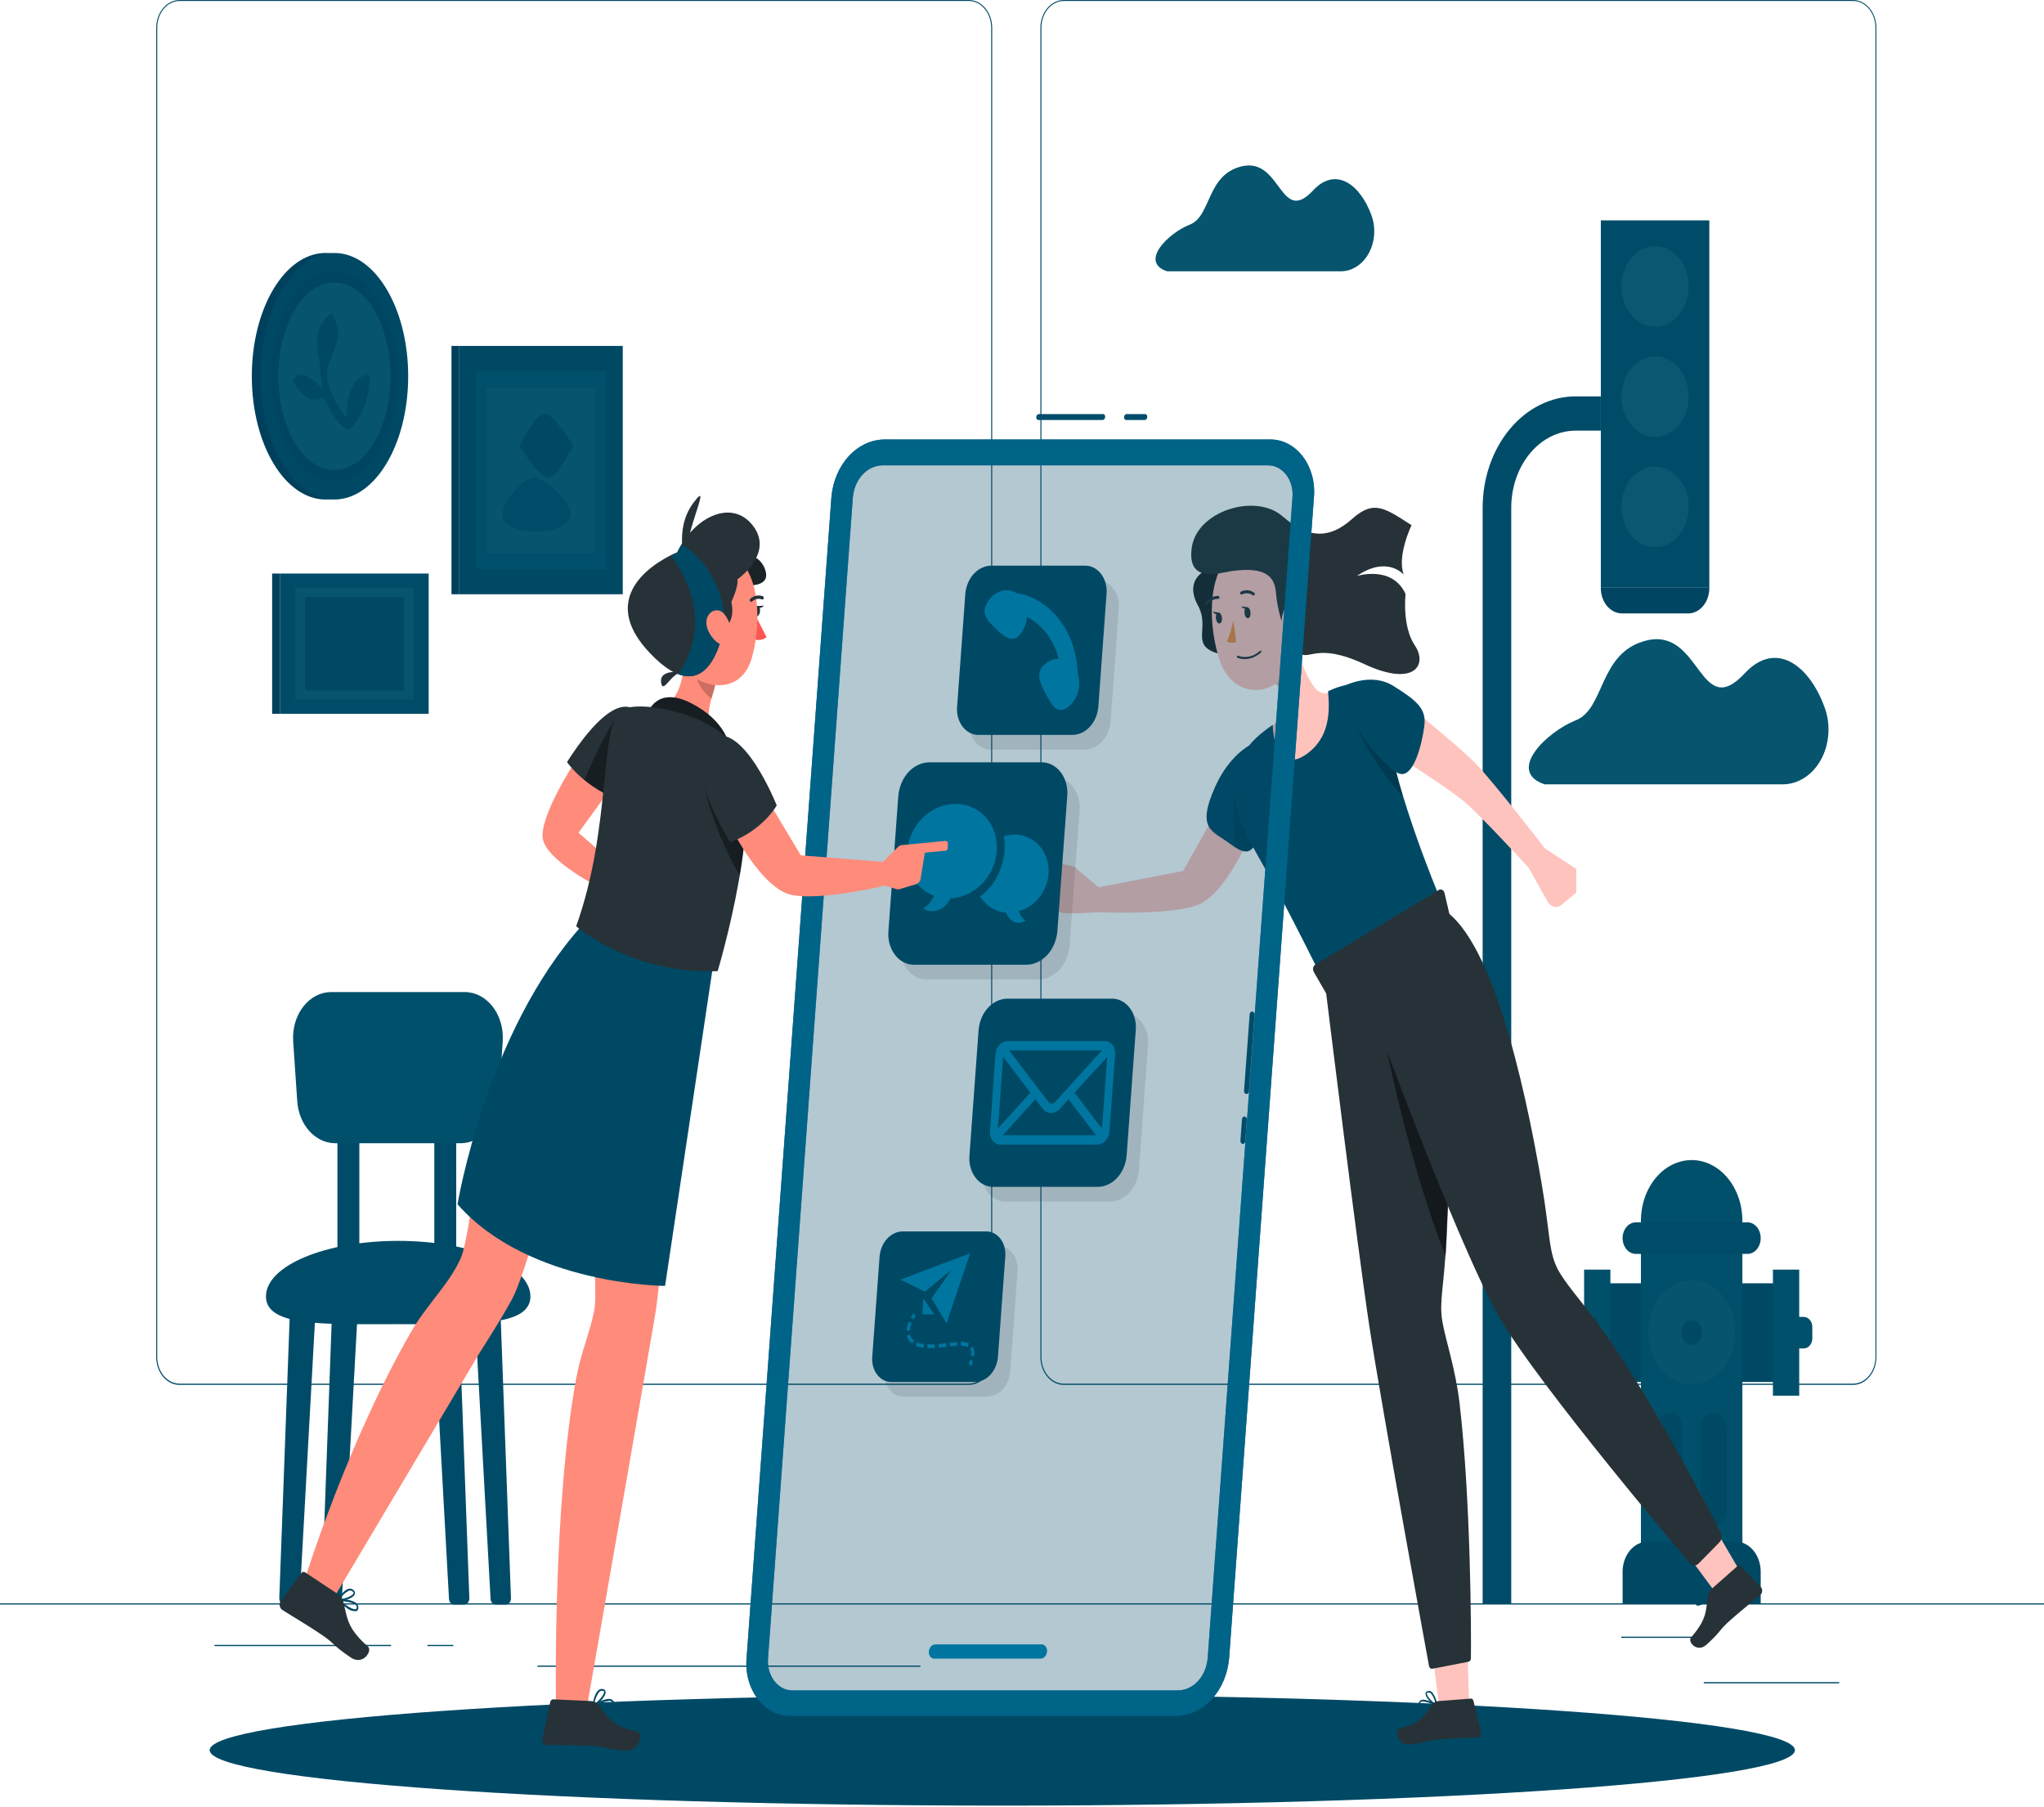 <svg width="431" height="381" viewBox="0 0 431 381" fill="none" xmlns="http://www.w3.org/2000/svg">
<path d="M387.814 354.669H359.264V354.927H387.814V354.669Z" fill="#004965"/>
<path d="M358.402 345.087H341.861V345.345H358.402V345.087Z" fill="#004965"/>
<path d="M82.45 346.822H45.221V347.08H82.45V346.822Z" fill="#004965"/>
<path d="M95.587 346.822H90.131V347.08H95.587V346.822Z" fill="#004C68"/>
<path d="M194.079 351.179H113.327V351.437H194.079V351.179Z" fill="#004965"/>
<path d="M204.294 292.004H37.859C36.554 292.004 35.302 291.383 34.379 290.277C33.456 289.171 32.937 287.672 32.937 286.108V5.844C32.948 4.29 33.472 2.803 34.394 1.709C35.316 0.614 36.561 -5.96047e-05 37.859 4.33932e-09H204.294C205.599 4.33934e-09 206.851 0.621 207.774 1.727C208.697 2.833 209.216 4.332 209.216 5.896V286.108C209.216 287.672 208.697 289.171 207.774 290.277C206.851 291.383 205.599 292.004 204.294 292.004V292.004ZM37.859 0.207C36.611 0.209 35.416 0.804 34.533 1.861C33.651 2.917 33.155 4.35 33.153 5.844V286.108C33.155 287.603 33.651 289.035 34.533 290.092C35.416 291.148 36.611 291.743 37.859 291.746H204.294C205.542 291.743 206.737 291.148 207.619 290.092C208.502 289.035 208.998 287.603 209.001 286.108V5.844C208.998 4.35 208.502 2.917 207.619 1.861C206.737 0.804 205.542 0.209 204.294 0.207H37.859Z" fill="#004965"/>
<path d="M390.753 292.004H224.301C222.996 292.001 221.746 291.379 220.823 290.274C219.901 289.169 219.381 287.671 219.379 286.108V5.844C219.393 4.29 219.917 2.806 220.838 1.712C221.76 0.618 223.004 0.003 224.301 0H390.753C392.048 0.005 393.289 0.622 394.207 1.716C395.125 2.81 395.647 4.293 395.658 5.844V286.108C395.658 287.668 395.142 289.165 394.222 290.27C393.303 291.375 392.056 291.999 390.753 292.004V292.004ZM224.301 0.207C223.053 0.209 221.858 0.804 220.976 1.861C220.093 2.917 219.597 4.35 219.594 5.844V286.108C219.597 287.603 220.093 289.035 220.976 290.092C221.858 291.148 223.053 291.743 224.301 291.746H390.753C392.001 291.743 393.197 291.148 394.079 290.092C394.961 289.035 395.457 287.603 395.46 286.108V5.844C395.457 4.35 394.961 2.917 394.079 1.861C393.197 0.804 392.001 0.209 390.753 0.207H224.301Z" fill="#004965"/>
<path d="M431 338.056H0V338.314H431V338.056Z" fill="#004965"/>
<path d="M325.689 165.373H375.935C377.536 165.368 379.11 164.888 380.516 163.973C381.923 163.059 383.117 161.74 383.992 160.135C384.866 158.53 385.394 156.689 385.527 154.779C385.66 152.869 385.394 150.949 384.754 149.193C381.418 140.013 374.323 135.036 367.91 141.965C358.264 152.29 358.721 132.228 347.179 135.047C337.085 137.514 338.473 149.42 332.292 151.867C326.112 154.314 317.578 162.636 325.689 165.373Z" fill="#06546E"/>
<path d="M246.084 57.203H282.736C283.902 57.202 285.05 56.855 286.076 56.191C287.102 55.528 287.975 54.57 288.616 53.404C289.257 52.237 289.646 50.898 289.748 49.506C289.85 48.115 289.662 46.715 289.201 45.432C286.762 38.731 281.581 35.106 276.909 40.125C269.866 47.703 270.194 33.021 261.772 35.086C254.402 36.882 255.419 45.577 250.902 47.352C246.385 49.128 240.17 55.2 246.084 57.203Z" fill="#06546E"/>
<path d="M318.664 338.179H312.63V107.044C312.635 100.823 314.699 94.858 318.371 90.458C322.042 86.058 327.021 83.582 332.215 83.574H337.551V90.802H332.215C328.621 90.807 325.176 92.521 322.635 95.566C320.095 98.611 318.666 102.739 318.664 107.044V338.179Z" fill="#004C68"/>
<path d="M360.428 46.465H337.551V123.885H360.428V46.465Z" fill="#004C68"/>
<path d="M337.551 123.854H360.428V123.998C360.428 125.414 359.959 126.772 359.123 127.773C358.287 128.774 357.153 129.337 355.972 129.337H342.007C340.825 129.337 339.692 128.774 338.856 127.773C338.02 126.772 337.551 125.414 337.551 123.998V123.854Z" fill="#004562"/>
<path d="M348.989 70.967C352.907 70.967 356.084 67.162 356.084 62.469C356.084 57.776 352.907 53.971 348.989 53.971C345.071 53.971 341.895 57.776 341.895 62.469C341.895 67.162 345.071 70.967 348.989 70.967Z" fill="#004C68"/>
<path d="M348.989 68.902C352.907 68.902 356.084 65.097 356.084 60.404C356.084 55.711 352.907 51.906 348.989 51.906C345.071 51.906 341.895 55.711 341.895 60.404C341.895 65.097 345.071 68.902 348.989 68.902Z" fill="#0B5771"/>
<path d="M348.989 94.199C352.907 94.199 356.084 90.395 356.084 85.701C356.084 81.008 352.907 77.204 348.989 77.204C345.071 77.204 341.895 81.008 341.895 85.701C341.895 90.395 345.071 94.199 348.989 94.199Z" fill="#004C68"/>
<path d="M348.989 92.134C352.907 92.134 356.084 88.329 356.084 83.636C356.084 78.943 352.907 75.138 348.989 75.138C345.071 75.138 341.895 78.943 341.895 83.636C341.895 88.329 345.071 92.134 348.989 92.134Z" fill="#0B5771"/>
<path d="M348.989 117.431C352.907 117.431 356.084 113.627 356.084 108.934C356.084 104.24 352.907 100.436 348.989 100.436C345.071 100.436 341.895 104.24 341.895 108.934C341.895 113.627 345.071 117.431 348.989 117.431Z" fill="#004C68"/>
<path d="M348.989 115.366C352.907 115.366 356.084 111.562 356.084 106.868C356.084 102.175 352.907 98.371 348.989 98.371C345.071 98.371 341.895 102.175 341.895 106.868C341.895 111.562 345.071 115.366 348.989 115.366Z" fill="#0B5771"/>
<path d="M376.616 270.579H336.801V291.395H376.616V270.579Z" fill="#004965"/>
<path d="M339.568 267.698H334.025V294.276H339.568V267.698Z" fill="#01506B"/>
<path d="M379.383 267.698H373.841V294.276H379.383V267.698Z" fill="#01506B"/>
<path d="M333.042 277.703H336.801V284.342H333.042C332.567 284.342 332.111 284.116 331.775 283.713C331.438 283.311 331.249 282.764 331.249 282.195V279.768C331.267 279.213 331.464 278.688 331.798 278.303C332.133 277.918 332.578 277.703 333.042 277.703V277.703Z" fill="#004965"/>
<path d="M380.358 284.312H376.599V277.672H380.358C380.833 277.672 381.289 277.899 381.625 278.301C381.962 278.704 382.15 279.25 382.15 279.82V282.164C382.15 282.733 381.962 283.28 381.625 283.683C381.289 284.085 380.833 284.312 380.358 284.312V284.312Z" fill="#01506B"/>
<path d="M367.402 329.382H346.007V257.414C346.007 255.731 346.284 254.065 346.821 252.51C347.359 250.955 348.147 249.543 349.14 248.353C350.133 247.163 351.313 246.219 352.611 245.575C353.908 244.931 355.299 244.6 356.704 244.6V244.6C358.109 244.598 359.501 244.929 360.799 245.572C362.098 246.216 363.277 247.16 364.271 248.35C365.265 249.54 366.052 250.953 366.59 252.508C367.127 254.064 367.403 255.73 367.402 257.414V329.382Z" fill="#01506B"/>
<path d="M347.446 325.046H365.971C367.375 325.048 368.721 325.718 369.714 326.909C370.706 328.1 371.263 329.713 371.263 331.396V338.18H342.145V331.396C342.145 329.712 342.704 328.096 343.698 326.905C344.692 325.715 346.04 325.046 347.446 325.046V325.046Z" fill="#004965"/>
<path d="M356.704 291.911C361.76 291.911 365.859 287.002 365.859 280.945C365.859 274.889 361.76 269.98 356.704 269.98C351.648 269.98 347.55 274.889 347.55 280.945C347.55 287.002 351.648 291.911 356.704 291.911Z" fill="#06546E"/>
<path d="M358.885 280.946C358.887 281.463 358.76 281.969 358.522 282.4C358.283 282.831 357.943 283.167 357.545 283.366C357.146 283.566 356.708 283.619 356.284 283.519C355.86 283.42 355.471 283.172 355.165 282.807C354.859 282.442 354.651 281.976 354.566 281.469C354.481 280.962 354.524 280.436 354.689 279.959C354.853 279.481 355.133 279.072 355.492 278.784C355.851 278.497 356.273 278.344 356.704 278.344C357.281 278.344 357.835 278.617 358.243 279.105C358.652 279.593 358.883 280.254 358.885 280.946V280.946Z" fill="#004965"/>
<path d="M342.145 261.058C342.145 260.177 342.437 259.331 342.958 258.707C343.479 258.084 344.185 257.734 344.921 257.734H368.496C369.231 257.736 369.935 258.088 370.453 258.711C370.972 259.334 371.263 260.178 371.263 261.058V261.058C371.263 261.938 370.972 262.783 370.453 263.406C369.935 264.029 369.231 264.381 368.496 264.383H344.921C344.185 264.383 343.479 264.033 342.958 263.409C342.437 262.786 342.145 261.94 342.145 261.058V261.058Z" fill="#004C68"/>
<path d="M352.049 297.879C352.784 297.879 353.489 298.228 354.009 298.849C354.529 299.471 354.823 300.314 354.825 301.194V318.365C354.825 318.801 354.753 319.234 354.614 319.637C354.474 320.041 354.27 320.407 354.012 320.716C353.754 321.025 353.448 321.27 353.112 321.437C352.775 321.604 352.414 321.69 352.049 321.69V321.69C351.315 321.687 350.611 321.335 350.092 320.712C349.574 320.089 349.282 319.245 349.282 318.365V301.194C349.282 300.315 349.574 299.472 350.093 298.85C350.612 298.228 351.316 297.879 352.049 297.879V297.879Z" fill="#004965"/>
<path d="M361.359 297.879C362.094 297.879 362.798 298.228 363.319 298.849C363.839 299.471 364.132 300.314 364.135 301.194V318.365C364.135 318.801 364.063 319.234 363.923 319.637C363.784 320.041 363.579 320.407 363.322 320.716C363.064 321.025 362.758 321.27 362.421 321.437C362.084 321.604 361.724 321.69 361.359 321.69V321.69C360.624 321.687 359.921 321.335 359.402 320.712C358.883 320.089 358.592 319.245 358.592 318.365V301.194C358.592 300.315 358.884 299.472 359.402 298.85C359.921 298.228 360.625 297.879 361.359 297.879V297.879Z" fill="#004965"/>
<path d="M62.107 338.334H59.987C59.839 338.335 59.693 338.299 59.557 338.23C59.422 338.161 59.299 338.06 59.197 337.932C59.095 337.805 59.015 337.654 58.962 337.489C58.91 337.324 58.886 337.148 58.892 336.971L61.202 274.575H66.633L63.185 337.116C63.165 337.444 63.044 337.751 62.844 337.977C62.645 338.202 62.382 338.33 62.107 338.334Z" fill="#004C68"/>
<path d="M71.011 338.334H68.891C68.744 338.335 68.598 338.299 68.463 338.23C68.328 338.161 68.206 338.059 68.104 337.932C68.003 337.804 67.924 337.653 67.872 337.488C67.821 337.323 67.798 337.147 67.805 336.971L70.089 274.575H75.537L72.089 337.116C72.072 337.445 71.951 337.753 71.751 337.979C71.551 338.206 71.287 338.332 71.011 338.334V338.334Z" fill="#004C68"/>
<path d="M95.751 338.334H97.871C98.019 338.335 98.165 338.299 98.301 338.23C98.436 338.161 98.559 338.06 98.661 337.932C98.763 337.805 98.843 337.654 98.896 337.489C98.948 337.324 98.972 337.148 98.966 336.971L96.673 274.575H91.225L94.674 337.116C94.691 337.445 94.812 337.753 95.012 337.979C95.212 338.206 95.476 338.332 95.751 338.334V338.334Z" fill="#004C68"/>
<path d="M104.526 338.334H106.647C106.794 338.335 106.94 338.299 107.076 338.23C107.211 338.161 107.334 338.06 107.436 337.932C107.539 337.805 107.618 337.654 107.671 337.489C107.723 337.324 107.747 337.148 107.741 336.971L105.457 274.575H99.992L103.44 337.116C103.458 337.447 103.58 337.757 103.782 337.983C103.983 338.209 104.25 338.335 104.526 338.334V338.334Z" fill="#004C68"/>
<path d="M75.77 237.868H71.15V267.109H75.77V237.868Z" fill="#004C68"/>
<path d="M96.199 237.868H91.579V267.109H96.199V237.868Z" fill="#004C68"/>
<path d="M111.845 273.346C111.845 279.81 99.363 279.2 83.967 279.2C68.572 279.2 56.082 279.81 56.082 273.346C56.082 266.882 68.564 261.637 83.967 261.637C99.371 261.637 111.845 266.872 111.845 273.346Z" fill="#004C68"/>
<path d="M97.225 241.048H70.684C68.662 241.047 66.715 240.134 65.231 238.49C63.747 236.846 62.834 234.592 62.676 232.178L61.814 219.499C61.733 218.18 61.881 216.855 62.247 215.607C62.612 214.359 63.189 213.215 63.941 212.247C64.692 211.278 65.602 210.505 66.614 209.976C67.626 209.447 68.718 209.174 69.822 209.173H98.001C99.105 209.172 100.198 209.445 101.21 209.973C102.223 210.501 103.133 211.274 103.885 212.243C104.637 213.213 105.213 214.357 105.579 215.606C105.944 216.854 106.091 218.179 106.009 219.499L105.147 232.178C104.992 234.576 104.092 236.816 102.626 238.458C101.159 240.1 99.232 241.024 97.225 241.048Z" fill="#01506B"/>
<path d="M90.389 120.932H59.073V150.504H90.389V120.932Z" fill="#004C68"/>
<path d="M59.073 120.932H57.383V150.504H59.073V120.932Z" fill="#00405D"/>
<path d="M87.191 123.947H62.262V147.489H87.191V123.947Z" fill="#06546E"/>
<path d="M85.148 125.888H64.322V145.558H85.148V125.888Z" fill="#004965"/>
<path d="M131.317 72.939H96.846V125.299H131.317V72.939Z" fill="#004965"/>
<path d="M96.846 72.939H95.199V125.299H96.846V72.939Z" fill="#00405D"/>
<path d="M127.8 78.277H100.363V119.961H127.8V78.277Z" fill="#01506B"/>
<path d="M125.542 81.705H102.621V116.533H125.542V81.705Z" fill="#06546E"/>
<path d="M109.543 93.962C109.543 93.962 113.594 100.828 115.68 100.714C117.585 100.622 120.852 93.962 120.852 93.962C120.852 93.962 116.801 87.095 114.715 87.209C112.784 87.343 109.543 93.962 109.543 93.962Z" fill="#004965"/>
<path d="M120.146 109.202C121.344 106.435 115.086 100.622 112.482 100.756C110.095 100.88 105.121 106.569 106.052 109.202C107.414 113.095 118.525 112.95 120.146 109.202Z" fill="#004C68"/>
<path d="M68.658 105.32C77.251 105.32 84.217 93.684 84.217 79.331C84.217 64.977 77.251 53.341 68.658 53.341C60.065 53.341 53.099 64.977 53.099 79.331C53.099 93.684 60.065 105.32 68.658 105.32Z" fill="#00405D"/>
<path d="M70.512 105.32C79.105 105.32 86.071 93.684 86.071 79.331C86.071 64.977 79.105 53.341 70.512 53.341C61.919 53.341 54.953 64.977 54.953 79.331C54.953 93.684 61.919 105.32 70.512 105.32Z" fill="#004965"/>
<path d="M70.512 101.468C77.834 101.468 83.769 91.557 83.769 79.33C83.769 67.104 77.834 57.193 70.512 57.193C63.19 57.193 57.254 67.104 57.254 79.33C57.254 91.557 63.19 101.468 70.512 101.468Z" fill="#004562"/>
<path d="M70.512 99.114C77.053 99.114 82.356 90.257 82.356 79.331C82.356 68.404 77.053 59.547 70.512 59.547C63.97 59.547 58.668 68.404 58.668 79.331C58.668 90.257 63.97 99.114 70.512 99.114Z" fill="#06546E"/>
<path d="M74.227 90.09C75.461 88.678 76.426 86.963 77.057 85.064C77.688 83.164 77.969 81.124 77.882 79.083C77.882 79.083 72.994 78.391 73.141 88.2C73.141 88.2 67.632 81.354 69.262 77.018C71.848 70.234 71.848 70.234 70.003 66C70.003 66 65.202 68.324 67.417 76.15C67.461 78.191 67.719 80.217 68.184 82.18C68.184 82.18 63.348 76.625 61.788 80.26C61.788 80.26 64.374 86.135 68.184 83.698C68.158 83.698 72.408 92.692 74.227 90.09Z" fill="#004965"/>
<path d="M211.345 380.71C303.65 380.71 378.478 375.477 378.478 369.022C378.478 362.566 303.65 357.333 211.345 357.333C119.04 357.333 44.212 362.566 44.212 369.022C44.212 375.477 119.04 380.71 211.345 380.71Z" fill="#004965"/>
<path d="M277.374 145.186C275.056 142.295 273.409 136.926 272.608 133.467L268.944 143.937C269.533 144.752 269.96 145.716 270.193 146.757C270.426 147.797 270.459 148.888 270.289 149.946C270.289 150.039 270.159 151.795 267.703 153.591C267.703 153.591 268.142 164.185 273.409 162.688C278.676 161.191 281.538 148.614 281.538 148.614L281.917 145.052C281.917 145.052 279.521 147.468 277.374 145.186Z" fill="#FFC3BD"/>
<path opacity="0.1" d="M269.866 141.376L269.004 143.937C269.694 144.927 270.162 146.11 270.366 147.375C272.78 143.968 273.047 138.454 273.047 138.454L269.866 141.376Z" fill="black"/>
<path d="M231.628 192.332C231.628 192.332 245.842 193.024 252.152 190.959C258.462 188.894 263.824 175.667 263.824 175.667L256.626 170.907L249.471 183.659L231.645 187.077L226.525 182.761C226.525 182.761 216.181 180.117 216.181 181.728C216.181 183.339 221.517 184.64 221.517 184.64C221.517 184.64 221.836 192.26 224.025 192.498C226.215 192.735 231.628 192.332 231.628 192.332Z" fill="#FFC3BD"/>
<path d="M266.418 155.915C266.418 155.915 260.264 156.947 256.238 165.879C252.213 174.81 255.652 175.171 259.057 177.691C262.462 180.21 264.169 180.789 265.737 175.275C267.306 169.761 270.401 155.347 266.418 155.915Z" fill="#004965"/>
<path opacity="0.1" d="M266.401 172.755L264.117 167.18L260.281 166.828C260.095 170.773 260.162 174.729 260.479 178.661C262.97 180.221 264.41 179.911 265.737 175.254C265.936 174.552 266.168 173.705 266.401 172.755Z" fill="black"/>
<path d="M254.143 120.333C254.143 120.333 249.661 122.233 252.626 127.695C255.592 133.157 249.609 136.874 259.652 138.382C269.694 139.889 260.005 118.134 260.005 118.134L254.143 120.333Z" fill="#263238"/>
<path opacity="0.3" d="M254.143 120.333C254.143 120.333 249.661 122.233 252.626 127.695C255.592 133.157 249.609 136.874 259.652 138.382C269.694 139.889 260.005 118.134 260.005 118.134L254.143 120.333Z" fill="black"/>
<path d="M292.752 154.613C291.253 142.925 285.572 143.132 280.038 145.744C280.426 150.143 280.435 155.76 275.116 159.26C270.332 162.358 268.47 157.195 268.367 152.837C263.35 156.255 259.16 160.633 260.531 169.358C261.315 174.314 264.97 179.756 268.711 186.664C273.185 194.924 277.788 204.3 277.788 204.3L303.355 188.708C303.355 188.708 294.382 167.272 292.752 154.613Z" fill="#004965"/>
<path opacity="0.2" d="M292.752 154.613C292.571 153.107 292.262 151.626 291.83 150.194L287.96 149.409L285.943 153.25C285.943 153.25 290.21 162.254 295.882 167.944C294.497 163.626 293.449 159.163 292.752 154.613Z" fill="black"/>
<path d="M299.588 150.896C299.588 150.896 308.363 158.124 311.044 160.86C315.035 164.99 325.784 178.899 325.784 178.899L332.379 183.215V188.212L329.258 190.794C329.03 190.982 328.773 191.115 328.502 191.183C328.231 191.251 327.952 191.255 327.68 191.192C327.408 191.13 327.149 191.003 326.918 190.819C326.687 190.636 326.489 190.399 326.336 190.123L322.336 182.967C322.336 182.967 312.475 172.177 308.846 169.1C305.777 166.498 295.83 160.107 295.83 160.107L299.588 150.896Z" fill="#FFC3BD"/>
<path d="M283.391 144.66C283.391 144.66 289.046 141.614 293.864 144.66C298.683 147.706 300.812 149.378 300.338 153.054C299.864 156.73 298.097 164.33 294.925 163.07C291.753 161.81 281.633 149.781 283.391 144.66Z" fill="#004965"/>
<path d="M273.944 124.752C274.599 132.672 275.021 135.997 272.263 140.653C268.108 147.664 259.85 146.9 257.238 139.383C254.876 132.61 254.204 120.798 260.186 116.461C261.499 115.481 263 114.92 264.546 114.833C266.091 114.746 267.629 115.136 269.013 115.965C270.397 116.794 271.58 118.034 272.449 119.567C273.319 121.1 273.845 122.875 273.978 124.721L273.944 124.752Z" fill="#FFC3BD"/>
<path d="M260.057 130.803C259.78 132.35 259.328 133.843 258.712 135.243C259.013 135.425 259.343 135.526 259.679 135.538C260.016 135.551 260.351 135.475 260.66 135.315L260.057 130.803Z" fill="#ED893E"/>
<path d="M264.47 125.516C264.51 125.489 264.543 125.45 264.565 125.403C264.597 125.331 264.605 125.247 264.588 125.169C264.57 125.09 264.528 125.022 264.47 124.979C264.048 124.674 263.571 124.494 263.079 124.457C262.587 124.419 262.094 124.524 261.643 124.763C261.582 124.804 261.536 124.872 261.515 124.953C261.494 125.033 261.5 125.12 261.531 125.196C261.562 125.268 261.616 125.323 261.68 125.348C261.745 125.373 261.815 125.367 261.876 125.33C262.252 125.141 262.661 125.06 263.069 125.096C263.476 125.132 263.871 125.283 264.22 125.537C264.26 125.56 264.304 125.57 264.348 125.567C264.391 125.563 264.434 125.546 264.47 125.516V125.516Z" fill="#263238"/>
<path d="M254.6 127.519L254.712 127.416C254.968 127.04 255.294 126.742 255.664 126.545C256.034 126.347 256.437 126.257 256.842 126.28C256.911 126.292 256.982 126.271 257.038 126.22C257.095 126.17 257.133 126.095 257.143 126.012V126.012C257.146 125.928 257.123 125.846 257.079 125.781C257.034 125.716 256.971 125.674 256.902 125.661C256.412 125.628 255.922 125.735 255.473 125.972C255.023 126.209 254.627 126.569 254.316 127.024C254.268 127.083 254.241 127.163 254.241 127.246C254.241 127.329 254.268 127.408 254.316 127.468C254.354 127.508 254.401 127.534 254.451 127.545C254.501 127.556 254.553 127.551 254.6 127.53V127.519Z" fill="#263238"/>
<path d="M263.677 129.068C263.763 129.698 263.548 130.266 263.195 130.338C262.841 130.411 262.496 129.956 262.419 129.306C262.341 128.655 262.539 128.108 262.884 128.036C263.229 127.963 263.582 128.387 263.677 129.068Z" fill="#263238"/>
<path d="M257.652 130.194C257.738 130.824 257.523 131.391 257.178 131.464C256.833 131.536 256.488 131.071 256.393 130.431C256.299 129.791 256.523 129.223 256.867 129.161C257.212 129.099 257.574 129.543 257.652 130.194Z" fill="#263238"/>
<path d="M257.023 129.161L255.686 128.975C255.686 128.975 256.505 130.039 257.023 129.161Z" fill="#263238"/>
<path d="M263.048 128.036L261.712 127.85C261.712 127.85 262.531 128.872 263.048 128.036Z" fill="#263238"/>
<path d="M264.962 138.248C265.289 138.057 265.601 137.828 265.893 137.566C265.913 137.549 265.931 137.527 265.944 137.501C265.957 137.475 265.966 137.447 265.97 137.417C265.974 137.387 265.973 137.357 265.967 137.327C265.961 137.298 265.951 137.27 265.936 137.246V137.246C265.899 137.206 265.852 137.184 265.802 137.184C265.753 137.184 265.705 137.206 265.668 137.246C265.025 137.837 264.275 138.238 263.478 138.417C262.682 138.596 261.861 138.549 261.083 138.279C261.059 138.267 261.035 138.261 261.009 138.261C260.984 138.26 260.959 138.266 260.936 138.278C260.913 138.289 260.892 138.306 260.874 138.328C260.856 138.349 260.842 138.375 260.833 138.403C260.822 138.431 260.816 138.461 260.816 138.493C260.815 138.524 260.821 138.555 260.831 138.583C260.842 138.611 260.858 138.637 260.877 138.657C260.897 138.678 260.92 138.693 260.945 138.702C262.282 139.182 263.723 139.019 264.962 138.248V138.248Z" fill="#263238"/>
<path d="M259.686 120.416C257.1 120.787 250.204 123.141 251.299 115.439C252.394 107.736 264.712 103.884 270.435 108.861C276.159 113.838 280.555 113.467 285.089 109.429C289.623 105.392 291.83 106.982 297.64 110.741C297.64 110.741 294.502 117.225 295.994 121.169C295.994 121.169 292.546 117.039 286.106 121.448C286.106 121.448 293.554 119.084 296.381 125.248C296.381 125.248 295.597 132.052 298.338 136.1C301.079 140.148 298.261 144.939 287.753 140.055C277.245 135.171 276.124 139.652 273.702 137.494C271.28 135.336 269.461 129.492 269.082 125.248C268.841 122.192 267.694 119.28 259.686 120.416Z" fill="#263238"/>
<path d="M274.849 130.194C274.766 130.95 274.56 131.68 274.242 132.34C273.924 133.001 273.501 133.581 272.995 134.045C271.642 135.264 270.34 134.045 270.203 132.073C270.073 130.349 270.625 127.623 272.237 127.148C272.592 127.06 272.96 127.08 273.307 127.204C273.654 127.329 273.97 127.555 274.227 127.862C274.483 128.169 274.672 128.548 274.776 128.964C274.88 129.38 274.896 129.82 274.823 130.245L274.849 130.194Z" fill="#FFC3BD"/>
<path d="M309.458 349C309.682 355.598 309.846 360.833 309.846 360.833L303.726 361.67C303.726 361.67 303.14 357.209 302.26 350.363L309.458 349Z" fill="#FFC3BD"/>
<path d="M301.036 360.08C300.405 360.218 299.754 360.071 299.209 359.667C299.144 359.557 299.108 359.425 299.108 359.29C299.108 359.155 299.144 359.023 299.209 358.913C299.251 358.807 299.311 358.713 299.385 358.637C299.46 358.561 299.546 358.503 299.64 358.469C300.648 358.056 302.855 359.347 302.95 359.409C302.977 359.425 303 359.45 303.015 359.481C303.03 359.512 303.038 359.548 303.036 359.584C303.033 359.62 303.02 359.653 303 359.679C302.98 359.705 302.953 359.722 302.924 359.729C302.305 359.915 301.673 360.032 301.036 360.08V360.08ZM299.993 358.738C299.899 358.737 299.805 358.758 299.717 358.8C299.658 358.814 299.602 358.844 299.554 358.889C299.506 358.934 299.467 358.992 299.442 359.058C299.347 359.285 299.39 359.388 299.442 359.44C299.752 359.894 301.295 359.791 302.424 359.533C301.657 359.086 300.826 358.817 299.976 358.738H299.993Z" fill="#004965"/>
<path d="M302.872 359.729H302.812C302.062 359.398 300.51 357.922 300.597 357.085C300.597 356.889 300.709 356.641 301.105 356.559C301.255 356.522 301.409 356.524 301.558 356.565C301.707 356.606 301.846 356.685 301.967 356.796C302.568 357.552 302.952 358.518 303.062 359.553C303.068 359.579 303.068 359.605 303.062 359.631C303.056 359.656 303.045 359.679 303.029 359.697C303.013 359.715 302.993 359.728 302.971 359.733C302.95 359.739 302.928 359.737 302.907 359.729H302.872ZM301.217 356.879H301.14C300.881 356.879 300.864 357.054 300.864 357.096C300.864 357.591 301.881 358.769 302.665 359.243C302.55 358.42 302.225 357.659 301.735 357.065C301.586 356.931 301.403 356.866 301.217 356.879V356.879Z" fill="#004965"/>
<path d="M303.467 358.655L310.139 358.149C310.262 358.138 310.383 358.179 310.484 358.264C310.584 358.348 310.657 358.472 310.691 358.613L312.251 365.026C312.289 365.16 312.304 365.303 312.293 365.445C312.283 365.587 312.249 365.724 312.192 365.849C312.136 365.975 312.058 366.084 311.964 366.172C311.87 366.259 311.763 366.322 311.648 366.358C311.585 366.367 311.521 366.367 311.458 366.358C309.053 366.492 306.898 366.502 303.907 366.729C300.373 367.008 301.321 367.442 297.14 367.834C294.64 368.061 294.002 364.736 295.054 364.437C299.873 363.332 300.286 361.536 302.045 359.274C302.444 358.876 302.947 358.657 303.467 358.655V358.655Z" fill="#263238"/>
<path d="M305.751 193.272L304.588 188.264C304.551 188.123 304.49 187.993 304.408 187.883C304.326 187.772 304.225 187.684 304.113 187.625C304 187.565 303.878 187.535 303.755 187.537C303.631 187.538 303.51 187.572 303.398 187.634L277.314 203.412C277.209 203.48 277.117 203.573 277.043 203.686C276.97 203.799 276.917 203.929 276.888 204.068C276.859 204.207 276.854 204.352 276.874 204.493C276.894 204.634 276.938 204.769 277.004 204.888L279.641 209.483C279.641 209.483 286.115 262.267 288.77 279.82C291.511 297.714 301.321 351.262 301.321 351.262C301.352 351.452 301.445 351.621 301.578 351.731C301.712 351.841 301.876 351.884 302.036 351.85L309.63 350.384C309.775 350.355 309.906 350.268 310.002 350.136C310.098 350.004 310.152 349.836 310.156 349.661C310.242 345.098 310.156 316.248 307.76 295.835C306.898 288.545 304.846 282.701 304.148 278.684C303.381 274.255 304.571 271.281 305.01 260.615C305.958 240.583 307.01 208.884 305.751 193.272Z" fill="#263238"/>
<path opacity="0.5" d="M305.07 260.656C305.372 253.934 305.682 245.922 305.932 237.641L298.364 222.359L294.994 213.334L291.804 218.497C291.804 218.497 297.442 246.903 304.846 264.745C304.924 263.547 305.01 262.184 305.07 260.656Z" fill="black"/>
<path d="M362.471 323.745C365.643 329.145 367.703 332.697 367.703 332.697L362.902 337.364L356.558 328.814L362.471 323.745Z" fill="#FFC3BD"/>
<path d="M359.592 337.725C359.124 338.25 358.509 338.548 357.868 338.561C357.76 338.518 357.666 338.435 357.599 338.324C357.532 338.212 357.497 338.079 357.497 337.942C357.48 337.708 357.538 337.475 357.661 337.291C358.325 336.259 360.764 335.949 360.876 335.928C360.907 335.924 360.938 335.931 360.964 335.95C360.991 335.969 361.012 335.997 361.023 336.032C361.039 336.061 361.048 336.095 361.048 336.13C361.048 336.165 361.039 336.199 361.023 336.228C360.582 336.774 360.103 337.275 359.592 337.725V337.725ZM358.101 337.271C358.024 337.335 357.954 337.412 357.894 337.498C357.854 337.553 357.825 337.617 357.807 337.686C357.789 337.756 357.784 337.829 357.79 337.901C357.79 338.148 357.894 338.21 357.954 338.231C358.42 338.407 359.678 337.322 360.54 336.372C359.686 336.482 358.858 336.787 358.101 337.271V337.271Z" fill="#004965"/>
<path d="M360.98 336.238H360.928C360.144 336.445 358.17 336.238 357.868 335.453C357.782 335.278 357.756 334.999 358.058 334.679C358.164 334.561 358.289 334.471 358.425 334.412C358.561 334.353 358.706 334.328 358.851 334.338C359.701 334.587 360.464 335.151 361.031 335.949C361.044 335.976 361.051 336.006 361.051 336.037C361.051 336.068 361.044 336.098 361.031 336.125C361.025 336.168 361.007 336.208 360.98 336.238V336.238ZM358.299 334.917L358.23 334.968C358.032 335.175 358.075 335.288 358.092 335.33C358.308 335.753 359.704 336.073 360.583 335.959C360.107 335.347 359.489 334.919 358.808 334.731C358.625 334.719 358.445 334.785 358.299 334.917V334.917Z" fill="#004965"/>
<path d="M360.988 334.958L366.376 330.198C366.471 330.106 366.59 330.055 366.712 330.055C366.834 330.055 366.953 330.106 367.048 330.198L371.246 334.586C371.339 334.674 371.416 334.784 371.472 334.909C371.528 335.034 371.562 335.171 371.572 335.313C371.582 335.454 371.567 335.597 371.529 335.731C371.491 335.865 371.43 335.989 371.35 336.094C371.308 336.151 371.262 336.203 371.212 336.249C369.246 337.921 367.436 339.346 365.023 341.463C362.178 343.982 363.152 343.755 359.851 346.77C357.851 348.587 355.791 346.161 356.558 345.273C360.118 341.215 359.652 339.439 360.126 336.424C360.26 335.828 360.565 335.309 360.988 334.958V334.958Z" fill="#263238"/>
<path d="M286.65 206.014C286.65 206.014 306.622 261.162 316.061 277.6C324.448 292.2 356.291 329.558 356.291 329.558C356.526 329.861 356.85 330.045 357.195 330.07C357.54 330.095 357.88 329.959 358.144 329.692L362.566 325.19C362.808 324.94 362.969 324.596 363.019 324.218C363.069 323.84 363.007 323.453 362.842 323.125C360.126 317.828 348.696 295.804 338.663 281.472C334.663 275.762 330.818 271.57 328.922 268.421C326.431 264.291 327.017 260.924 325.043 249.37C321.371 227.883 314.216 196.287 303.355 191.238L286.65 206.014Z" fill="#263238"/>
<path opacity="0.3" d="M248.092 361.835H166.728C165.423 361.863 164.128 361.559 162.929 360.94C161.73 360.322 160.655 359.406 159.775 358.251C158.895 357.096 158.23 355.73 157.825 354.244C157.421 352.757 157.285 351.185 157.427 349.63L175.305 104.917C175.585 101.609 176.868 98.539 178.911 96.288C180.954 94.037 183.615 92.761 186.39 92.702H267.754C269.06 92.674 270.356 92.979 271.556 93.597C272.755 94.216 273.831 95.134 274.711 96.29C275.591 97.446 276.256 98.813 276.66 100.301C277.064 101.788 277.199 103.362 277.055 104.917L259.177 349.63C258.895 352.937 257.612 356.004 255.569 358.253C253.526 360.502 250.866 361.777 248.092 361.835V361.835Z" fill="#004965"/>
<path d="M267.754 92.661H186.39C183.615 92.72 180.954 93.995 178.911 96.246C176.868 98.498 175.585 101.568 175.305 104.876L157.427 349.589C157.285 351.143 157.421 352.716 157.825 354.202C158.23 355.689 158.895 357.055 159.775 358.21C160.655 359.364 161.73 360.281 162.929 360.899C164.128 361.517 165.423 361.822 166.728 361.794H248.092C250.866 361.735 253.526 360.461 255.569 358.212C257.612 355.963 258.895 352.895 259.177 349.589L277.055 104.876C277.199 103.321 277.064 101.747 276.66 100.259C276.256 98.772 275.591 97.404 274.711 96.249C273.831 95.093 272.755 94.175 271.556 93.556C270.356 92.937 269.06 92.632 267.754 92.661V92.661ZM254.652 349.63C254.494 351.468 253.78 353.173 252.645 354.423C251.509 355.673 250.031 356.381 248.489 356.414H167.124C166.399 356.43 165.679 356.26 165.013 355.916C164.347 355.573 163.749 355.063 163.26 354.421C162.77 353.78 162.401 353.02 162.175 352.194C161.95 351.368 161.874 350.494 161.952 349.63L179.83 104.917C179.986 103.078 180.699 101.37 181.835 100.118C182.971 98.866 184.45 98.156 185.994 98.123H267.358C268.084 98.107 268.805 98.277 269.472 98.622C270.139 98.966 270.737 99.477 271.226 100.119C271.716 100.762 272.085 101.523 272.31 102.35C272.535 103.177 272.61 104.052 272.53 104.917L254.652 349.63Z" fill="#004965"/>
<path opacity="0.6" d="M267.754 92.661H186.39C183.615 92.72 180.954 93.995 178.911 96.246C176.868 98.498 175.585 101.568 175.305 104.876L157.427 349.589C157.285 351.143 157.421 352.716 157.825 354.202C158.23 355.689 158.895 357.055 159.775 358.21C160.655 359.364 161.73 360.281 162.929 360.899C164.128 361.517 165.423 361.822 166.728 361.794H248.092C250.866 361.735 253.526 360.461 255.569 358.212C257.612 355.963 258.895 352.895 259.177 349.589L277.055 104.876C277.199 103.321 277.064 101.747 276.66 100.259C276.256 98.772 275.591 97.404 274.711 96.249C273.831 95.093 272.755 94.175 271.556 93.556C270.356 92.937 269.06 92.632 267.754 92.661V92.661ZM254.652 349.63C254.494 351.468 253.78 353.173 252.645 354.423C251.509 355.673 250.031 356.381 248.489 356.414H167.124C166.399 356.43 165.679 356.26 165.013 355.916C164.347 355.573 163.749 355.063 163.26 354.421C162.77 353.78 162.401 353.02 162.175 352.194C161.95 351.368 161.874 350.494 161.952 349.63L179.83 104.917C179.986 103.078 180.699 101.37 181.835 100.118C182.971 98.866 184.45 98.156 185.994 98.123H267.358C268.084 98.107 268.805 98.277 269.472 98.622C270.139 98.966 270.737 99.477 271.226 100.119C271.716 100.762 272.085 101.523 272.31 102.35C272.535 103.177 272.61 104.052 272.53 104.917L254.652 349.63Z" fill="#0075A0"/>
<path d="M219.629 346.719H197.217C196.875 346.727 196.548 346.885 196.297 347.163C196.046 347.44 195.889 347.819 195.855 348.226C195.838 348.417 195.855 348.611 195.905 348.793C195.955 348.976 196.037 349.144 196.145 349.285C196.254 349.427 196.386 349.539 196.534 349.615C196.682 349.691 196.841 349.728 197.001 349.724H219.413C219.755 349.718 220.084 349.563 220.336 349.287C220.589 349.011 220.748 348.634 220.784 348.226C220.801 348.034 220.784 347.839 220.733 347.655C220.683 347.471 220.6 347.302 220.491 347.16C220.382 347.017 220.248 346.904 220.1 346.828C219.951 346.752 219.79 346.715 219.629 346.719V346.719Z" fill="#0075A0"/>
<path opacity="0.1" d="M219.077 206.509H195.355C194.593 206.527 193.837 206.349 193.136 205.988C192.436 205.628 191.808 205.093 191.294 204.418C190.78 203.744 190.392 202.947 190.156 202.079C189.92 201.211 189.841 200.292 189.924 199.385L192.002 170.959C192.166 169.03 192.914 167.24 194.106 165.927C195.297 164.614 196.848 163.87 198.467 163.834H222.198C222.959 163.819 223.715 163.997 224.415 164.358C225.114 164.72 225.741 165.255 226.255 165.929C226.769 166.602 227.157 167.399 227.394 168.267C227.63 169.134 227.71 170.052 227.628 170.959L225.551 199.385C225.387 201.315 224.637 203.107 223.444 204.42C222.251 205.733 220.697 206.476 219.077 206.509V206.509Z" fill="black"/>
<path d="M216.491 203.412H192.769C192.007 203.429 191.251 203.251 190.55 202.891C189.85 202.53 189.222 201.995 188.708 201.321C188.194 200.647 187.806 199.849 187.57 198.981C187.334 198.113 187.255 197.195 187.338 196.287L189.416 167.861C189.58 165.932 190.328 164.142 191.52 162.829C192.711 161.516 194.262 160.772 195.881 160.737H219.612C220.373 160.721 221.129 160.9 221.829 161.261C222.528 161.622 223.155 162.157 223.669 162.831C224.183 163.505 224.571 164.302 224.808 165.169C225.044 166.036 225.124 166.954 225.042 167.861L222.965 196.287C222.801 198.218 222.051 200.009 220.858 201.322C219.665 202.635 218.111 203.379 216.491 203.412V203.412Z" fill="#004965"/>
<path d="M210.173 179.477C210.578 173.963 206.725 169.503 201.467 169.503C196.208 169.503 191.709 173.963 191.312 179.477C190.993 183.824 193.364 187.521 196.941 188.873C196.445 190.03 195.654 190.967 194.683 191.548C194.855 191.675 195.037 191.782 195.226 191.868C196.191 192.242 197.235 192.203 198.179 191.757C199.122 191.31 199.907 190.484 200.398 189.421C205.432 189.214 209.785 184.826 210.173 179.477Z" fill="#0075A0"/>
<path d="M221.094 184.248C221.43 179.704 218.215 175.987 213.914 175.987C213.158 175.989 212.405 176.104 211.673 176.328C211.852 177.346 211.907 178.389 211.836 179.426C211.65 181.394 211.086 183.284 210.189 184.948C209.292 186.612 208.086 188.005 206.664 189.018C207.319 190.029 208.151 190.855 209.101 191.438C210.051 192.022 211.097 192.348 212.164 192.394C212.295 192.809 212.493 193.189 212.747 193.512C213.001 193.835 213.306 194.095 213.644 194.276C213.982 194.458 214.347 194.557 214.717 194.569C215.087 194.581 215.456 194.505 215.802 194.346C215.955 194.277 216.104 194.198 216.25 194.108C215.6 193.664 215.107 192.952 214.862 192.105C218.198 191.176 220.818 188.016 221.094 184.248Z" fill="#0075A0"/>
<path opacity="0.1" d="M208.199 294.482H190.554C189.987 294.495 189.424 294.363 188.903 294.095C188.383 293.827 187.915 293.429 187.533 292.928C187.15 292.427 186.861 291.834 186.685 291.189C186.509 290.543 186.45 289.86 186.511 289.185L188.054 268.049C188.176 266.611 188.734 265.277 189.622 264.299C190.51 263.321 191.666 262.767 192.872 262.742H210.518C211.085 262.729 211.649 262.861 212.17 263.13C212.692 263.398 213.159 263.797 213.542 264.299C213.925 264.802 214.213 265.396 214.389 266.042C214.565 266.689 214.623 267.373 214.56 268.049L213.017 289.185C212.895 290.622 212.337 291.955 211.449 292.931C210.561 293.907 209.404 294.459 208.199 294.482V294.482Z" fill="black"/>
<path opacity="0.1" d="M234.093 253.345H212.052C211.343 253.361 210.64 253.195 209.99 252.86C209.339 252.524 208.755 252.025 208.278 251.398C207.801 250.771 207.441 250.029 207.222 249.221C207.003 248.414 206.931 247.56 207.009 246.717L208.931 220.294C209.085 218.496 209.785 216.827 210.897 215.606C212.009 214.384 213.457 213.693 214.965 213.665H237.033C237.741 213.651 238.443 213.818 239.093 214.154C239.743 214.49 240.326 214.989 240.803 215.616C241.28 216.243 241.64 216.984 241.86 217.791C242.079 218.597 242.153 219.45 242.075 220.294L240.153 246.717C239.999 248.52 239.296 250.192 238.178 251.415C237.061 252.637 235.607 253.325 234.093 253.345V253.345Z" fill="black"/>
<path d="M231.507 250.248H209.466C208.757 250.263 208.054 250.098 207.404 249.762C206.753 249.426 206.169 248.928 205.692 248.301C205.215 247.673 204.855 246.931 204.636 246.124C204.417 245.316 204.345 244.463 204.423 243.619L206.345 217.196C206.499 215.398 207.199 213.73 208.311 212.508C209.423 211.286 210.871 210.596 212.379 210.567H234.447C235.155 210.553 235.857 210.72 236.507 211.057C237.157 211.393 237.74 211.891 238.217 212.518C238.694 213.145 239.054 213.887 239.274 214.693C239.493 215.5 239.567 216.353 239.489 217.196L237.567 243.619C237.413 245.422 236.71 247.095 235.592 248.317C234.475 249.54 233.021 250.227 231.507 250.248V250.248Z" fill="#004965"/>
<path d="M205.613 291.385H187.968C187.401 291.397 186.838 291.265 186.317 290.997C185.797 290.729 185.329 290.332 184.947 289.83C184.564 289.329 184.275 288.736 184.099 288.091C183.923 287.446 183.864 286.763 183.925 286.088L185.468 264.951C185.59 263.514 186.148 262.18 187.036 261.202C187.924 260.224 189.08 259.669 190.286 259.644H207.932C208.499 259.631 209.063 259.763 209.584 260.032C210.106 260.3 210.573 260.699 210.956 261.202C211.339 261.704 211.627 262.298 211.803 262.945C211.979 263.591 212.037 264.276 211.974 264.951L210.431 286.088C210.309 287.524 209.751 288.857 208.863 289.833C207.975 290.81 206.818 291.362 205.613 291.385V291.385Z" fill="#004965"/>
<path d="M232.955 219.509H212.483C211.836 219.506 211.211 219.794 210.732 220.316C210.253 220.837 209.955 221.555 209.897 222.328L208.75 238.518C208.719 238.876 208.751 239.238 208.845 239.58C208.938 239.922 209.092 240.237 209.295 240.502C209.498 240.768 209.746 240.979 210.022 241.121C210.298 241.263 210.596 241.333 210.897 241.327H231.361C232.007 241.33 232.63 241.044 233.109 240.524C233.588 240.004 233.886 239.289 233.947 238.518L235.128 222.348C235.164 221.985 235.134 221.617 235.04 221.269C234.947 220.921 234.792 220.601 234.585 220.332C234.379 220.062 234.127 219.849 233.845 219.707C233.564 219.565 233.261 219.497 232.955 219.509V219.509ZM217.276 230.392L210.423 237.94L211.526 222.844L217.276 230.392ZM212.776 221.46H232.369L222.465 232.374C222.375 232.483 222.268 232.569 222.151 232.627C222.033 232.686 221.907 232.716 221.78 232.716C221.652 232.716 221.526 232.686 221.408 232.627C221.291 232.569 221.184 232.483 221.094 232.374L212.776 221.46ZM218.327 231.786L219.836 233.768C220.062 234.06 220.337 234.292 220.643 234.448C220.949 234.605 221.279 234.683 221.612 234.677C222.319 234.671 222.999 234.347 223.517 233.768L225.318 231.786L231.094 239.365H211.449L218.327 231.786ZM226.568 230.402L233.464 222.854L232.361 237.95L226.568 230.402Z" fill="#0075A0"/>
<path d="M189.855 269.815L195.027 272.344L200.717 267.667L196.441 273.738L199.579 279.046L204.553 264.26L189.855 269.815Z" fill="#0075A0"/>
<path d="M194.674 273.749L197.001 277.156H194.519L194.674 273.749Z" fill="#0075A0"/>
<path d="M192.614 278.199L192.071 277.786C192.229 277.479 192.405 277.186 192.597 276.908L193.088 277.414C192.915 277.662 192.757 277.925 192.614 278.199Z" fill="#0075A0"/>
<path d="M192.355 283.289C191.818 282.934 191.419 282.341 191.243 281.637L191.864 281.431C192.009 281.947 192.319 282.374 192.726 282.618L192.355 283.289ZM191.812 280.625L191.166 280.563C191.229 279.889 191.396 279.235 191.657 278.633L192.243 278.984C192.016 279.494 191.87 280.051 191.812 280.625V280.625Z" fill="#0075A0"/>
<path d="M205.389 286.015L204.751 285.881C204.781 285.694 204.796 285.504 204.794 285.313C204.814 284.983 204.731 284.656 204.561 284.394L205.061 283.899C205.321 284.303 205.456 284.803 205.44 285.313C205.439 285.548 205.422 285.783 205.389 286.015V286.015ZM196.226 284.229H195.553V283.455C196.067 283.485 196.582 283.485 197.096 283.455V284.229H196.226ZM197.95 284.146V283.372C198.475 283.372 199.001 283.269 199.51 283.207L199.57 283.981L197.95 284.146ZM194.752 284.146H194.484C194.031 284.075 193.583 283.954 193.148 283.785L193.355 283.052C193.75 283.21 194.157 283.32 194.571 283.382H194.821L194.752 284.146ZM204.061 283.991C203.599 283.813 203.115 283.729 202.63 283.744V282.918C203.195 282.9 203.758 283.001 204.294 283.217L204.061 283.991ZM200.311 283.899L200.251 283.124C200.803 283.062 201.337 283.011 201.829 282.98V283.754C201.372 283.754 200.846 283.806 200.303 283.868L200.311 283.899Z" fill="#0075A0"/>
<path d="M204.854 287.977L204.259 287.667C204.38 287.337 204.484 287.017 204.561 286.738L205.173 286.976C205.087 287.285 204.984 287.616 204.854 287.977Z" fill="#0075A0"/>
<path opacity="0.1" d="M228.775 158.052H208.949C208.311 158.065 207.678 157.916 207.092 157.613C206.506 157.311 205.981 156.862 205.551 156.298C205.122 155.733 204.797 155.065 204.6 154.338C204.402 153.612 204.336 152.843 204.406 152.084L206.13 128.335C206.267 126.719 206.893 125.22 207.891 124.12C208.888 123.02 210.188 122.397 211.543 122.367H231.369C232.007 122.354 232.64 122.503 233.226 122.806C233.812 123.108 234.337 123.557 234.767 124.121C235.197 124.686 235.521 125.354 235.719 126.08C235.916 126.807 235.982 127.576 235.912 128.335L234.188 152.084C234.051 153.699 233.425 155.199 232.427 156.299C231.43 157.399 230.13 158.022 228.775 158.052V158.052Z" fill="black"/>
<path d="M226.189 154.954H206.363C205.725 154.968 205.092 154.818 204.506 154.516C203.92 154.213 203.395 153.765 202.965 153.2C202.536 152.635 202.211 151.968 202.014 151.241C201.816 150.514 201.75 149.746 201.82 148.986L203.544 125.238C203.681 123.622 204.307 122.122 205.305 121.023C206.302 119.923 207.602 119.299 208.957 119.27H228.783C229.421 119.256 230.054 119.406 230.64 119.708C231.226 120.011 231.751 120.459 232.181 121.024C232.611 121.588 232.935 122.256 233.132 122.983C233.33 123.709 233.396 124.478 233.326 125.238L231.602 148.986C231.465 150.602 230.839 152.101 229.841 153.201C228.844 154.301 227.544 154.925 226.189 154.954V154.954Z" fill="#004965"/>
<path d="M227.249 141.944C227.119 137.765 225.756 133.777 223.403 130.688C221.05 127.599 217.859 125.609 214.397 125.072C213.384 124.475 212.23 124.316 211.131 124.621C210.031 124.925 209.053 125.676 208.363 126.745C206.639 129.254 208.173 130.875 210.087 132.672C212 134.468 213.716 135.842 215.414 133.333C216.051 132.414 216.444 131.289 216.543 130.101C218.135 130.879 219.562 132.073 220.72 133.595C221.879 135.116 222.74 136.928 223.241 138.898C222.25 138.904 221.284 139.263 220.465 139.931C218.232 141.748 219.215 143.865 220.551 146.374C221.887 148.883 223.077 150.824 225.301 148.996C226.25 148.266 226.962 147.167 227.316 145.883C227.671 144.6 227.647 143.209 227.249 141.944V141.944Z" fill="#0075A0"/>
<path d="M218.948 88.551H232.481C233.154 88.551 233.24 87.312 232.576 87.312H219.06C218.396 87.312 218.301 88.551 218.965 88.551H218.948Z" fill="#004965"/>
<path d="M237.438 88.551H241.36C242.032 88.551 242.118 87.312 241.455 87.312H237.567C236.903 87.312 236.809 88.551 237.481 88.551H237.438Z" fill="#004965"/>
<g opacity="0.3">
<path opacity="0.3" d="M218.948 88.551H232.481C233.154 88.551 233.24 87.312 232.576 87.312H219.06C218.396 87.312 218.301 88.551 218.965 88.551H218.948Z" fill="#0075A0"/>
</g>
<g opacity="0.3">
<path opacity="0.3" d="M237.438 88.551H241.36C242.032 88.551 242.118 87.312 241.455 87.312H237.567C236.903 87.312 236.809 88.551 237.481 88.551H237.438Z" fill="#0075A0"/>
</g>
<path d="M263.513 213.809L262.324 230C262.312 230.164 262.356 230.327 262.445 230.453C262.534 230.579 262.661 230.657 262.798 230.671C262.935 230.685 263.071 230.632 263.176 230.526C263.281 230.419 263.347 230.267 263.358 230.103C263.749 224.713 264.143 219.316 264.539 213.913C264.537 213.759 264.488 213.611 264.4 213.499C264.313 213.387 264.193 213.317 264.065 213.304C263.937 213.291 263.81 213.336 263.708 213.429C263.606 213.523 263.537 213.658 263.513 213.809V213.809Z" fill="#004965"/>
<path d="M261.893 235.926L261.557 240.583C261.558 240.737 261.608 240.884 261.696 240.997C261.783 241.109 261.903 241.179 262.03 241.192C262.158 241.204 262.286 241.16 262.388 241.067C262.49 240.973 262.559 240.838 262.582 240.687L262.919 236.04C262.919 235.885 262.871 235.736 262.784 235.622C262.697 235.508 262.577 235.436 262.449 235.422C262.32 235.408 262.192 235.452 262.089 235.545C261.986 235.638 261.916 235.774 261.893 235.926V235.926Z" fill="#004965"/>
<g opacity="0.3">
<path opacity="0.3" d="M263.513 213.809L262.324 230C262.312 230.164 262.356 230.327 262.445 230.453C262.534 230.579 262.661 230.657 262.798 230.671C262.935 230.685 263.071 230.632 263.176 230.526C263.281 230.419 263.347 230.267 263.358 230.103C263.749 224.713 264.143 219.316 264.539 213.913C264.537 213.759 264.488 213.611 264.4 213.499C264.313 213.387 264.193 213.317 264.065 213.304C263.937 213.291 263.81 213.336 263.708 213.429C263.606 213.523 263.537 213.658 263.513 213.809V213.809Z" fill="#0075A0"/>
</g>
<g opacity="0.3">
<path opacity="0.3" d="M261.893 235.926L261.557 240.583C261.558 240.737 261.608 240.884 261.696 240.997C261.783 241.109 261.903 241.179 262.03 241.192C262.158 241.204 262.286 241.16 262.388 241.067C262.49 240.973 262.559 240.838 262.582 240.687L262.919 236.04C262.919 235.885 262.871 235.736 262.784 235.622C262.697 235.508 262.577 235.436 262.449 235.422C262.32 235.408 262.192 235.452 262.089 235.545C261.986 235.638 261.916 235.774 261.893 235.926V235.926Z" fill="#0075A0"/>
</g>
<path d="M143.825 141.758C143.825 141.758 138.825 140.943 139.428 144.061C139.868 146.332 141.549 141.861 143.825 141.758Z" fill="#263238"/>
<path d="M139.48 148.841C139.48 148.841 143.6 148.79 144.238 139.796C144.238 139.796 148.169 138.155 150.402 141.087C152.634 144.019 147.505 149.698 150.333 152.652C150.333 152.652 147.505 154.5 139.48 148.841Z" fill="#FF8B7B"/>
<path d="M154.729 117.07C154.729 117.07 160.039 115.707 161.418 120.384C162.797 125.062 153.557 123.007 153.557 123.007L154.729 117.07Z" fill="#263238"/>
<path opacity="0.3" d="M154.729 117.07C154.729 117.07 160.039 115.707 161.418 120.384C162.797 125.062 153.557 123.007 153.557 123.007L154.729 117.07Z" fill="black"/>
<path d="M159.073 128.728C159.16 128.129 159.487 127.695 159.815 127.767C160.142 127.84 160.34 128.366 160.254 128.965C160.168 129.564 159.832 129.998 159.513 129.936C159.194 129.874 158.987 129.326 159.073 128.728Z" fill="#263238"/>
<path d="M159.332 129.853L161.651 134.355C161.211 134.68 160.713 134.877 160.198 134.929C159.683 134.981 159.165 134.887 158.685 134.654L159.332 129.853Z" fill="#FF5652"/>
<path d="M141.773 125.836C141.48 133.488 141.221 136.73 144.075 141.036C148.617 145.641 156.289 146.281 158.479 138.877C160.453 132.228 160.599 120.86 154.651 116.998C153.344 116.148 151.877 115.713 150.39 115.734C148.903 115.755 147.445 116.231 146.155 117.116C144.865 118.002 143.785 119.268 143.018 120.794C142.251 122.32 141.822 124.056 141.773 125.836V125.836Z" fill="#FF8B7B"/>
<path d="M158.272 126.838C158.314 126.866 158.361 126.881 158.41 126.881C158.458 126.881 158.505 126.866 158.548 126.838C158.844 126.569 159.188 126.388 159.554 126.309C159.919 126.231 160.295 126.256 160.651 126.384C160.723 126.417 160.803 126.416 160.874 126.379C160.945 126.342 161.001 126.273 161.03 126.187C161.059 126.1 161.058 126.002 161.027 125.915C160.996 125.828 160.939 125.759 160.866 125.723C160.419 125.549 159.943 125.507 159.48 125.6C159.016 125.694 158.578 125.92 158.203 126.26C158.171 126.284 158.143 126.315 158.121 126.352C158.1 126.389 158.085 126.431 158.077 126.475C158.068 126.52 158.068 126.565 158.075 126.61C158.082 126.654 158.096 126.697 158.117 126.735V126.735C158.156 126.79 158.211 126.826 158.272 126.838V126.838Z" fill="#263238"/>
<path d="M136.584 150.39C136.584 150.39 138.359 144.515 145.712 148.263C153.065 152.012 153.755 157.174 153.755 157.174L136.584 150.39Z" fill="#263238"/>
<path opacity="0.4" d="M136.584 150.39C136.584 150.39 138.359 144.515 145.712 148.263C153.065 152.012 153.755 157.174 153.755 157.174L136.584 150.39Z" fill="black"/>
<path d="M139.885 261.74C139.885 261.74 138.842 272.448 138.342 275.989C137.894 279.087 123.688 360.348 123.688 360.348L117.232 359.068C117.232 359.068 116.516 317.9 121.49 290.651C122.516 285.076 124.576 280.408 125.326 276.144C125.929 272.726 125.016 262.153 125.016 262.153L139.885 261.74Z" fill="#FF8B7B"/>
<path d="M112.922 259.995C112.922 259.995 109.914 269.804 108.508 272.84C106.983 276.144 101.19 285.137 101.19 285.137L70.331 337.002L64.426 332.531C64.426 332.531 73.33 303.971 86.743 280.718C89.941 275.173 94.544 270.95 97.087 265.447C98.526 262.287 99.751 251.384 99.751 251.384L112.922 259.995Z" fill="#FF8B7B"/>
<path d="M121.197 160.706C121.197 160.706 113.81 171.991 114.439 176.731C115.068 181.47 126.645 187.242 126.645 187.242L129.584 182.234L121.981 175.585L129.222 165.641L121.197 160.706Z" fill="#FF8B7B"/>
<path d="M133.412 149.409C132.489 148.883 128.395 146.921 119.559 160.674C119.559 160.674 122.775 165.476 129.662 168.336C129.662 168.305 137.42 151.65 133.412 149.409Z" fill="#263238"/>
<path opacity="0.4" d="M129.662 168.305C129.662 168.305 130.955 165.538 132.248 162.11C132.041 156.214 131.438 148.893 129.714 151.526C127.421 155.016 124.249 162.048 123.206 164.402C125.201 166.046 127.373 167.358 129.662 168.305V168.305Z" fill="black"/>
<path d="M122.706 195.151C131.196 200.641 140.575 203.874 150.203 204.63L140.239 271.136C140.239 271.136 111.5 271.023 96.475 253.924C96.475 253.882 102.466 217.64 122.706 195.151Z" fill="#004965"/>
<path d="M121.49 195.296C121.49 195.296 132.998 205.456 151.324 204.764C151.324 204.764 161.849 169.885 155.255 158.083C151.177 150.793 135.524 147.499 131.308 149.575C126.231 152.073 129.171 173.943 121.49 195.296Z" fill="#263238"/>
<path opacity="0.4" d="M150.427 163.793L148.393 165.589C150.022 172.38 152.586 178.798 155.979 184.578C156.849 179.712 157.331 174.757 157.418 169.782L152.884 165.207L150.427 163.793Z" fill="black"/>
<path d="M161.961 168.832L168.857 180.344L186.192 181.728L189.373 178.558C189.584 178.343 189.846 178.214 190.123 178.186L199.38 177.309C199.447 177.304 199.514 177.317 199.576 177.345C199.639 177.374 199.695 177.418 199.742 177.474C199.79 177.531 199.826 177.599 199.85 177.673C199.874 177.748 199.884 177.828 199.88 177.908L199.829 178.847C199.819 178.981 199.771 179.107 199.692 179.204C199.614 179.3 199.51 179.36 199.398 179.374L195.01 179.787L194.148 185.166C194.098 185.469 193.978 185.749 193.801 185.974C193.624 186.198 193.398 186.359 193.148 186.436L189.7 187.469C189.48 187.542 189.248 187.542 189.028 187.469L186.597 186.736C186.597 186.736 173.089 189.999 166.892 188.687C160.694 187.376 154.582 175.264 154.582 175.264L161.961 168.832Z" fill="#FF8B7B"/>
<path d="M153.979 177.598C153.979 177.598 142.876 159.807 149.729 155.677C156.582 151.547 163.78 169.823 163.78 169.823C163.78 169.823 160.97 174.965 153.979 177.598Z" fill="#263238"/>
<path d="M125.102 359.884C125.069 359.875 125.039 359.855 125.015 359.826C124.992 359.796 124.977 359.759 124.973 359.718C124.968 359.676 124.973 359.633 124.988 359.594C125.004 359.556 125.028 359.524 125.059 359.502C125.171 359.44 127.714 357.839 128.895 358.293C129.004 358.331 129.106 358.394 129.195 358.479C129.283 358.564 129.357 358.67 129.412 358.789C129.49 358.916 129.532 359.07 129.532 359.228C129.532 359.386 129.49 359.539 129.412 359.667C128.79 360.16 128.037 360.358 127.3 360.224C126.56 360.195 125.824 360.081 125.102 359.884V359.884ZM125.662 359.636C126.981 359.894 128.783 359.966 129.11 359.419C129.162 359.357 129.214 359.233 129.11 358.975C129.079 358.9 129.034 358.834 128.979 358.782C128.924 358.731 128.86 358.694 128.791 358.676C128.686 358.634 128.575 358.613 128.464 358.614C127.484 358.738 126.533 359.085 125.662 359.636V359.636Z" fill="#004965"/>
<path d="M124.99 359.873C124.965 359.854 124.945 359.826 124.932 359.793C124.92 359.76 124.916 359.723 124.921 359.687C124.921 359.574 125.197 357.282 126.128 356.425C126.262 356.3 126.416 356.21 126.581 356.158C126.745 356.107 126.916 356.096 127.085 356.125C127.55 356.197 127.679 356.487 127.697 356.724C127.817 357.684 126.042 359.46 125.171 359.884H125.102C125.065 359.895 125.025 359.892 124.99 359.873ZM126.955 356.497C126.743 356.484 126.534 356.564 126.369 356.724C125.81 357.436 125.448 358.338 125.335 359.305C126.197 358.717 127.412 357.323 127.386 356.734C127.386 356.683 127.386 356.538 127.059 356.497H126.955Z" fill="#004965"/>
<path d="M124.412 358.655L116.654 358.304C116.511 358.298 116.371 358.352 116.256 358.455C116.142 358.558 116.06 358.705 116.025 358.872L114.379 366.399C114.307 366.718 114.344 367.058 114.482 367.344C114.619 367.63 114.845 367.84 115.111 367.927C115.186 367.942 115.261 367.942 115.335 367.927C118.146 367.999 120.645 367.927 124.145 368.092C128.274 368.278 127.205 368.815 132.058 369.125C134.98 369.3 135.636 365.346 134.403 365.098C128.757 363.993 128.231 361.907 126.119 359.378C125.641 358.898 125.035 358.642 124.412 358.655V358.655Z" fill="#263238"/>
<path d="M71.296 337.508C71.271 337.48 71.253 337.443 71.244 337.403C71.234 337.363 71.235 337.321 71.244 337.281C71.255 337.242 71.276 337.208 71.304 337.184C71.332 337.16 71.365 337.147 71.399 337.147C71.529 337.147 74.399 337.147 75.287 338.18C75.453 338.373 75.552 338.635 75.563 338.913C75.58 339.069 75.556 339.227 75.494 339.366C75.432 339.505 75.336 339.617 75.218 339.687C74.474 339.787 73.725 339.555 73.115 339.037C72.471 338.594 71.862 338.083 71.296 337.508V337.508ZM71.891 337.591C72.968 338.531 74.554 339.563 75.072 339.264C75.14 339.264 75.227 339.16 75.218 338.861C75.219 338.776 75.204 338.692 75.174 338.616C75.144 338.539 75.1 338.471 75.046 338.417C74.966 338.326 74.876 338.25 74.778 338.19C73.853 337.793 72.873 337.607 71.891 337.643V337.591Z" fill="#004965"/>
<path d="M71.227 337.446C71.21 337.416 71.201 337.38 71.201 337.343C71.201 337.306 71.21 337.27 71.227 337.24C71.279 337.157 72.373 335.247 73.537 334.989C73.702 334.95 73.871 334.951 74.036 334.992C74.2 335.033 74.356 335.112 74.494 335.226C74.882 335.546 74.899 335.877 74.822 336.094C74.563 337.023 72.313 337.653 71.374 337.56C71.351 337.569 71.327 337.569 71.305 337.56C71.267 337.535 71.24 337.495 71.227 337.446V337.446ZM74.253 335.505C74.069 335.374 73.85 335.33 73.641 335.381C72.873 335.72 72.211 336.333 71.744 337.137C72.779 337.137 74.33 336.476 74.546 335.949C74.546 335.897 74.597 335.753 74.339 335.546H74.253V335.505Z" fill="#004965"/>
<path d="M71.141 336.042L64.322 331.52C64.198 331.436 64.053 331.406 63.912 331.434C63.771 331.462 63.642 331.547 63.547 331.674L59.236 337.508C59.145 337.63 59.074 337.773 59.028 337.928C58.982 338.082 58.962 338.246 58.97 338.41C58.977 338.574 59.011 338.735 59.07 338.883C59.129 339.031 59.212 339.164 59.314 339.274L59.495 339.429C61.978 341.009 64.245 342.299 67.305 344.334C70.917 346.729 69.761 346.636 73.977 349.496C76.563 351.241 78.597 348.061 77.588 347.173C72.968 343.136 73.278 340.978 72.347 337.591C72.11 336.921 71.683 336.372 71.141 336.042V336.042Z" fill="#263238"/>
<path d="M152.574 132.414C152.574 132.414 155.16 131.381 154.212 126.89C154.212 126.89 155.737 123.792 155.496 122.15C155.496 122.15 163.254 116.791 158.823 110.916C154.393 105.041 146.35 108.965 142.79 116.471C142.79 116.471 123.869 123.844 137.041 137.7C149.859 151.237 152.574 132.414 152.574 132.414Z" fill="#263238"/>
<path d="M144.764 119.62C144.764 119.62 141.808 111.845 146.247 105.97C150.686 100.095 143.299 114.251 144.764 119.62Z" fill="#263238"/>
<path d="M152.574 132.414C152.648 132.385 152.72 132.351 152.789 132.31C152.789 126.487 150.919 119.507 143.747 114.757C143.402 115.314 143.083 115.894 142.79 116.492C142.79 116.492 142.247 116.709 141.411 117.122C143.894 120.281 150.712 130.741 143.049 142.171C150.729 145.042 152.574 132.414 152.574 132.414Z" fill="#004965"/>
<path d="M152.876 129.688C153.756 130.843 154.218 132.369 154.16 133.931C154.065 135.997 152.376 136.399 151.031 135.284C149.815 134.252 148.402 131.98 149.16 130.121C149.331 129.727 149.581 129.389 149.889 129.14C150.196 128.891 150.55 128.738 150.92 128.695C151.289 128.652 151.661 128.72 152.003 128.893C152.345 129.067 152.645 129.34 152.876 129.688V129.688Z" fill="#FF8B7B"/>
<path d="M159.694 127.778L161.09 127.695C161.09 127.695 160.177 128.738 159.694 127.778Z" fill="#263238"/>
<path opacity="0.2" d="M146.911 143.183C147.61 144.877 148.687 146.306 150.022 147.313C150.324 146.376 150.586 145.422 150.807 144.453C149.457 144.301 148.139 143.872 146.911 143.183V143.183Z" fill="black"/>
</svg>
